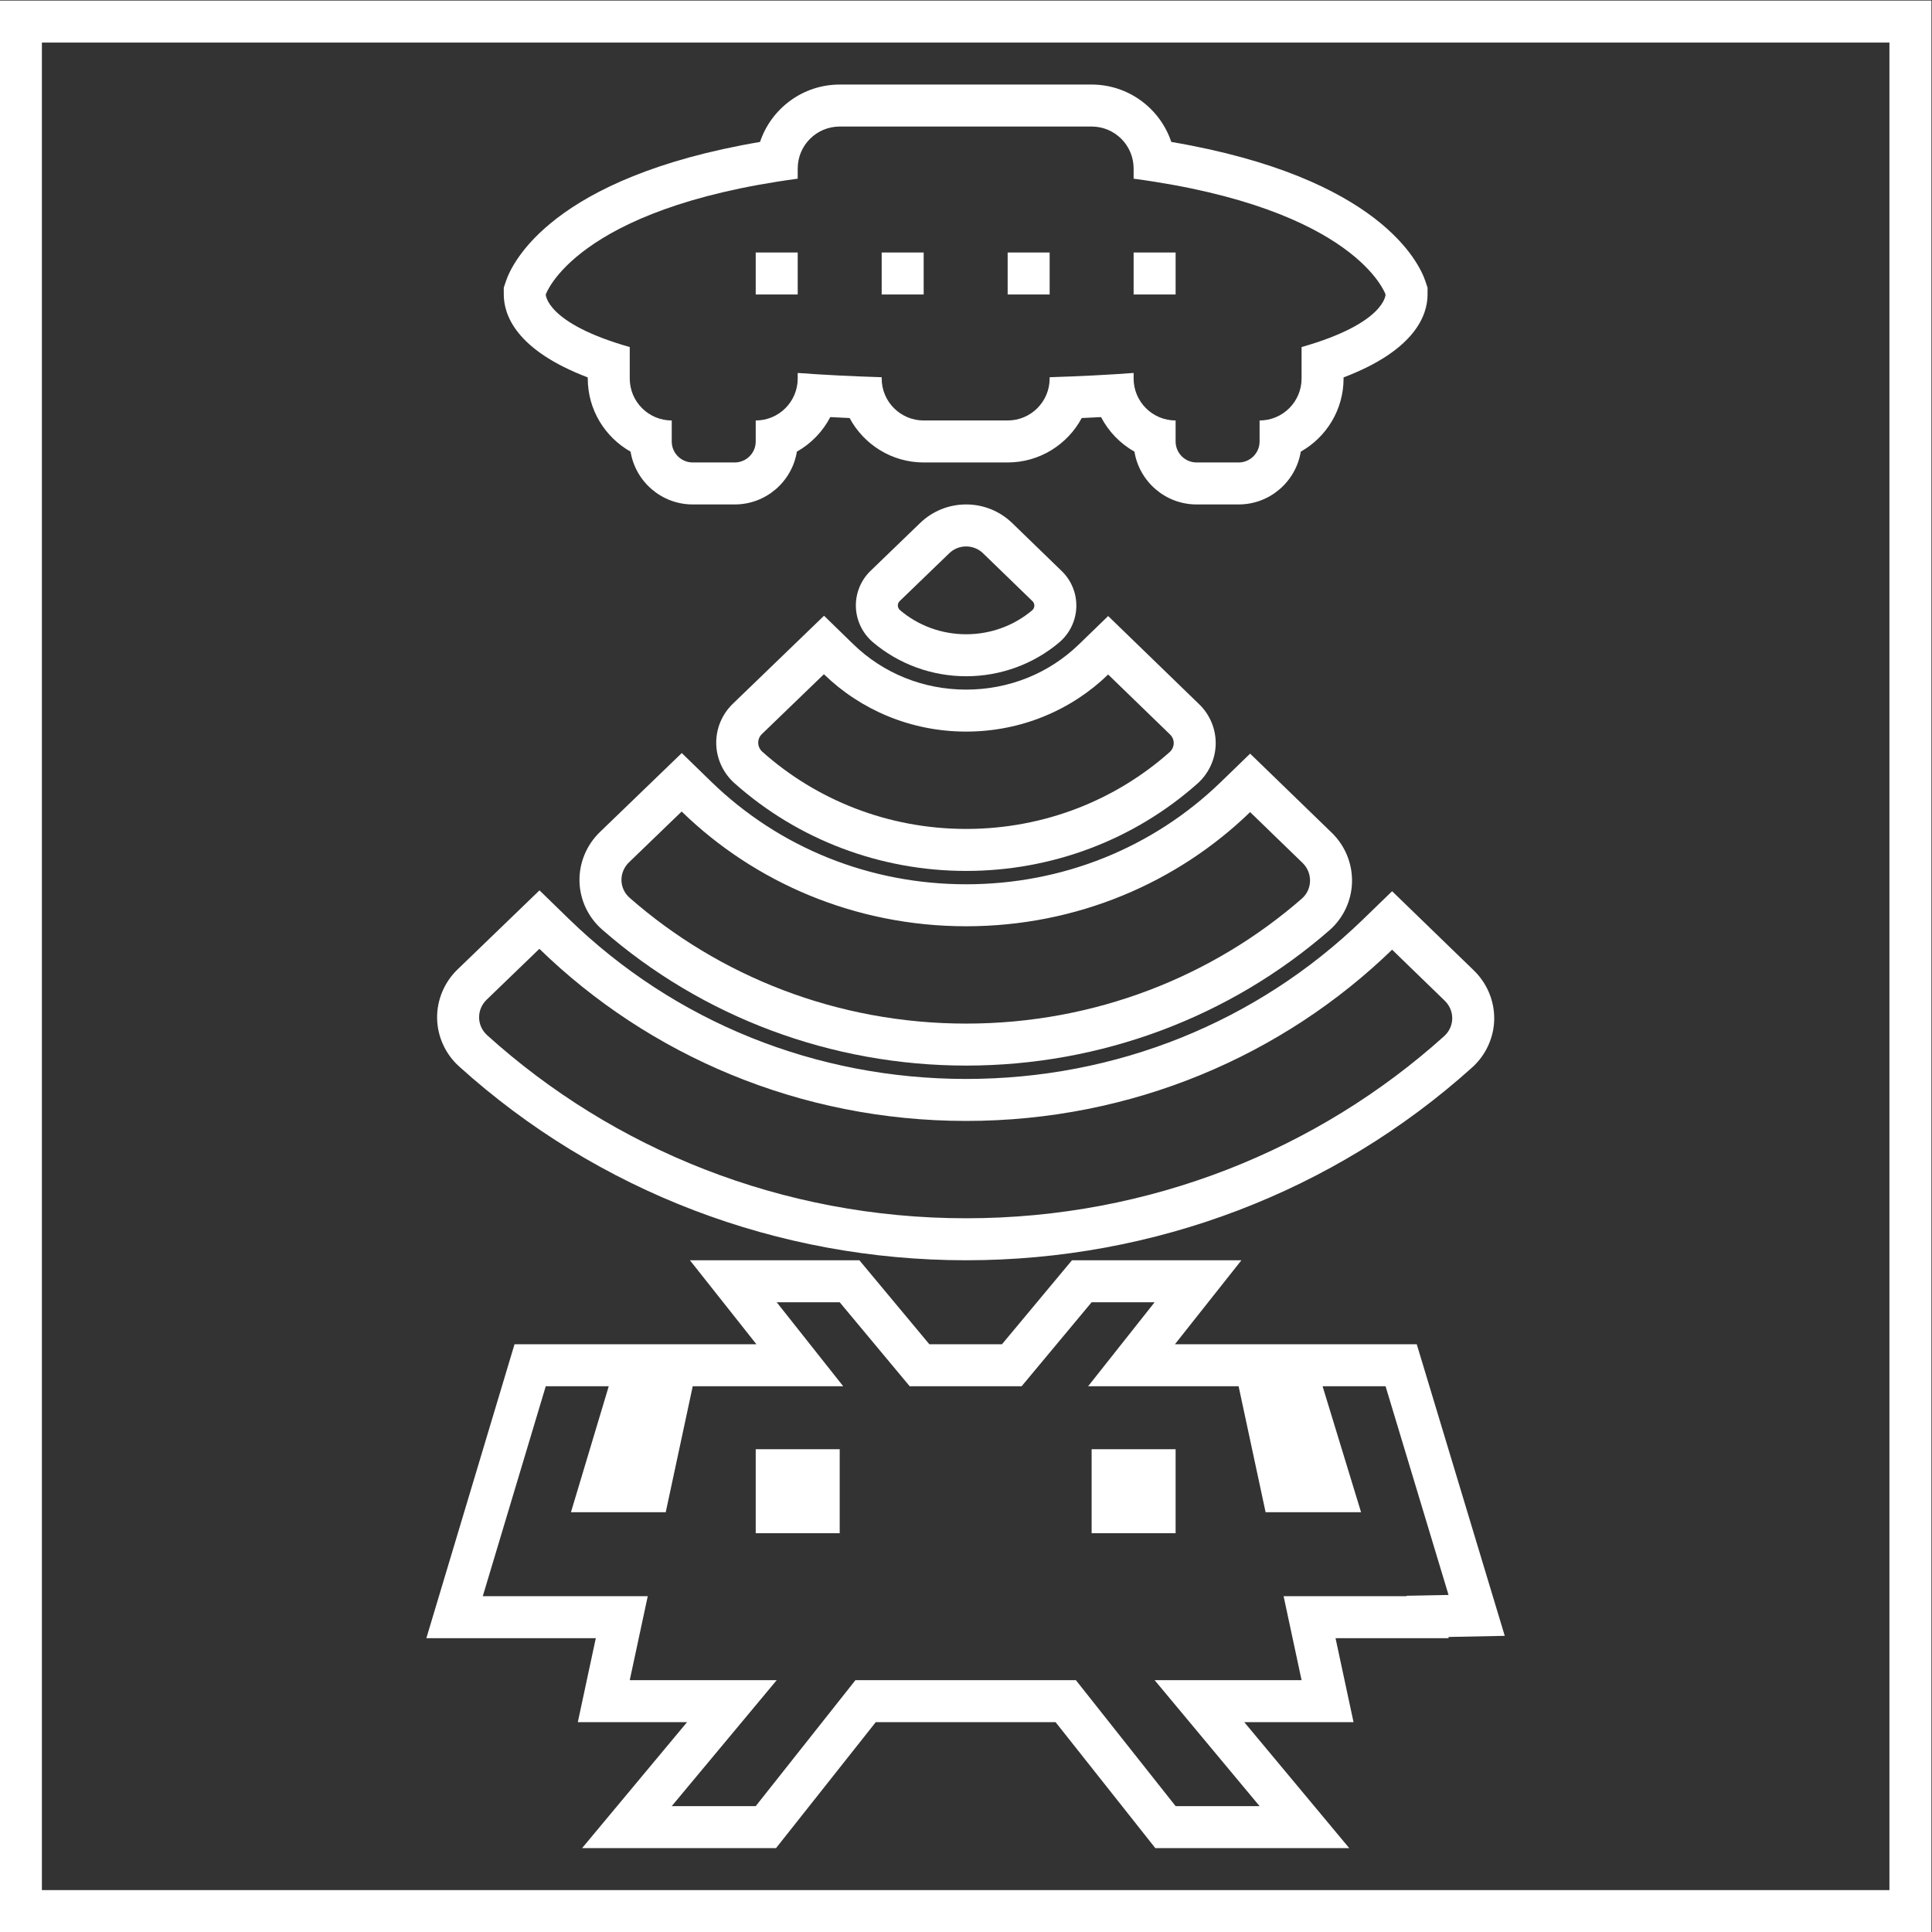 <?xml version="1.0" encoding="UTF-8" standalone="no"?>
<svg
   xmlns:dc="http://purl.org/dc/elements/1.1/"
   xmlns:cc="http://creativecommons.org/ns#"
   xmlns:rdf="http://www.w3.org/1999/02/22-rdf-syntax-ns#"
   xmlns:svg="http://www.w3.org/2000/svg"
   xmlns="http://www.w3.org/2000/svg"
   viewBox="0 0 245.333 245.333"
   height="245.333"
   width="245.333"
   xml:space="preserve"
   id="svg2"
   version="1.1"><rect x="0" y="0" width="245.333" height="245.333" fill="#333333" stroke="none"/><defs
     id="defs6"><clipPath
       id="clipPath18"
       clipPathUnits="userSpaceOnUse"><path
         id="path16"
         d="M 0,256 H 256 V 0 H 0 Z" /></clipPath></defs><g
     transform="matrix(1.333,0,0,-1.333,-48,293.333)"
     id="g10"><g
       id="g12"><g
         clip-path="url(#clipPath18)"
         id="g14"><g
           transform="translate(128.045,172)"
           id="g20"><path
             id="path22"
             style="fill:#ffffff;fill-opacity:1;fill-rule:nonzero;stroke:none"
             d="m 0,0 c -1.646,0 -3.204,-0.629 -4.388,-1.772 l -4.72,-4.555 c -0.928,-0.896 -1.437,-2.15 -1.395,-3.439 0.042,-1.296 0.634,-2.521 1.626,-3.361 2.463,-2.088 5.618,-3.239 8.88,-3.239 3.253,0 6.4,1.144 8.861,3.22 0.992,0.838 1.588,2.062 1.632,3.357 0.045,1.29 -0.461,2.544 -1.388,3.442 L 4.397,-1.781 C 3.211,-0.632 1.65,0 0,0 m 0,-4 c 0.582,0 1.164,-0.218 1.613,-0.653 l 4.711,-4.566 c 0.251,-0.243 0.226,-0.645 -0.04,-0.87 -1.681,-1.418 -3.877,-2.277 -6.281,-2.277 -2.41,0 -4.612,0.865 -6.295,2.29 -0.266,0.226 -0.29,0.628 -0.038,0.87 l 4.72,4.556 C -1.161,-4.217 -0.581,-4 0,-4" /></g><g
           transform="translate(114.508,161.398)"
           id="g24"><path
             id="path26"
             style="fill:#ffffff;fill-opacity:1;fill-rule:nonzero;stroke:none"
             d="m 0,0 -2.789,-2.692 -5.909,-5.703 c -1.027,-0.991 -1.6,-2.375 -1.572,-3.797 0.028,-1.429 0.66,-2.797 1.732,-3.753 6.049,-5.393 13.89,-8.364 22.079,-8.364 8.165,0 15.988,2.955 22.029,8.319 1.075,0.954 1.708,2.321 1.74,3.749 0.031,1.422 -0.539,2.807 -1.564,3.801 l -5.896,5.714 -2.785,2.698 -2.783,-2.698 c -2.868,-2.779 -6.682,-4.31 -10.741,-4.31 -4.07,0 -7.892,1.538 -10.763,4.332 z m -0.011,-5.57 c 3.467,-3.374 8.261,-5.466 13.552,-5.466 5.275,0 10.06,2.08 13.524,5.438 l 5.897,-5.715 c 0.486,-0.471 0.459,-1.236 -0.048,-1.686 -5.109,-4.537 -11.913,-7.31 -19.373,-7.31 -7.481,0 -14.302,2.789 -19.416,7.35 -0.506,0.451 -0.532,1.216 -0.045,1.687 l 5.909,5.702" /></g><g
           transform="translate(87.402,135.238)"
           id="g28"><path
             id="path30"
             style="fill:#ffffff;fill-opacity:1;fill-rule:nonzero;stroke:none"
             d="m 0,0 -2.789,-2.692 -5.02,-4.844 c -1.264,-1.22 -1.972,-2.917 -1.944,-4.656 0.029,-1.737 0.791,-3.406 2.091,-4.579 13.183,-11.909 30.339,-18.467 48.308,-18.467 17.917,0 35.035,6.523 48.202,18.368 1.302,1.172 2.068,2.839 2.1,4.575 0.032,1.739 -0.673,3.438 -1.934,4.66 l -5.01,4.855 -2.783,2.697 -2.784,-2.697 c -10.105,-9.793 -23.526,-15.186 -37.791,-15.186 -14.305,0 -27.753,5.42 -37.868,15.263 z m -0.011,-5.57 c 10.401,-10.121 24.787,-16.396 40.657,-16.396 15.828,0 30.179,6.239 40.575,16.314 l 5.008,-4.855 c 0.98,-0.949 0.958,-2.477 -0.056,-3.389 -11.958,-10.757 -27.964,-17.342 -45.527,-17.342 -17.613,0 -33.659,6.624 -45.627,17.434 -1.012,0.914 -1.031,2.443 -0.05,3.39 l 5.02,4.844" /></g><g
           transform="translate(100.956,148.318)"
           id="g32"><path
             id="path34"
             style="fill:#ffffff;fill-opacity:1;fill-rule:nonzero;stroke:none"
             d="m 0,0 -2.789,-2.691 -5.009,-4.834 c -1.279,-1.235 -1.988,-2.951 -1.946,-4.709 0.042,-1.746 0.825,-3.412 2.149,-4.573 9.543,-8.362 21.862,-12.966 34.688,-12.966 12.789,0 25.08,4.58 34.61,12.895 1.317,1.149 2.099,2.815 2.145,4.568 0.046,1.766 -0.655,3.484 -1.924,4.713 l -4.998,4.844 -2.784,2.697 -2.783,-2.697 c -6.486,-6.286 -15.105,-9.748 -24.266,-9.748 -9.187,0 -17.822,3.48 -24.315,9.798 z m -0.011,-5.57 c 6.934,-6.748 16.524,-10.931 27.104,-10.931 10.551,0 20.119,4.159 27.049,10.876 l 4.999,-4.845 c 0.967,-0.936 0.945,-2.509 -0.068,-3.394 -8.481,-7.4 -19.698,-11.909 -31.98,-11.909 -12.319,0 -23.563,4.536 -32.051,11.975 -1.031,0.903 -1.048,2.443 -0.062,3.395 l 5.009,4.833" /></g><g
           transform="translate(140,212)"
           id="g36"><path
             id="path38"
             style="fill:#ffffff;fill-opacity:1;fill-rule:nonzero;stroke:none"
             d="m 0,0 h -24 c -3.526,0 -6.527,-2.293 -7.589,-5.466 -19.893,-3.385 -23.639,-11.582 -24.203,-13.26 l -0.209,-0.623 10e-4,-0.657 c 0.003,-1.907 1.122,-5.275 8,-7.892 L -48,-28 c 0,-2.987 1.646,-5.598 4.079,-6.971 C -43.456,-37.82 -40.978,-40 -38,-40 h 4 c 2.978,0 5.456,2.18 5.921,5.029 1.354,0.764 2.464,1.911 3.182,3.293 0.604,-0.033 1.218,-0.063 1.841,-0.091 1.35,-2.516 4.007,-4.231 7.056,-4.231 h 8 c 3.05,0 5.706,1.715 7.056,4.231 0.623,0.028 1.237,0.058 1.84,0.091 0.719,-1.382 1.83,-2.529 3.182,-3.293 C 4.544,-37.82 7.022,-40 10,-40 h 4 c 2.978,0 5.456,2.18 5.922,5.029 C 22.354,-33.598 24,-30.987 24,-28 v 0.102 c 6.878,2.617 7.997,5.986 8,7.892 l 10e-4,0.657 -0.209,0.623 C 31.228,-17.048 27.481,-8.851 7.589,-5.466 6.526,-2.293 3.526,0 0,0 m -32,-20 h 4 v 4 h -4 z m 12,0 h 4 v 4 h -4 z m 12,0 h 4 v 4 h -4 z m 12,0 h 4 v 4 H 4 Z M 0,-4 c 2.209,0 4,-1.791 4,-4 V -8.967 C 25.25,-11.815 28,-20 28,-20 c 0,0 -0.004,-2.735 -8,-5.006 V -28 c 0,-2.209 -1.791,-4 -4,-4 v -2 c 0,-1.104 -0.896,-2 -2,-2 h -4 c -1.104,0 -2,0.896 -2,2 v 2 c -2.209,0 -4,1.791 -4,4 v 0.527 C 1.587,-27.652 -1.078,-27.79 -4,-27.88 V -28 c 0,-2.209 -1.791,-4 -4,-4 h -8 c -2.209,0 -4,1.791 -4,4 v 0.12 c -2.922,0.09 -5.587,0.228 -8,0.407 V -28 c 0,-2.209 -1.791,-4 -4,-4 v -2 c 0,-1.104 -0.896,-2 -2,-2 h -4 c -1.104,0 -2,0.896 -2,2 v 2 c -2.209,0 -4,1.791 -4,4 v 2.994 c -7.996,2.271 -8,5.006 -8,5.006 0,0 2.75,8.185 24,11.033 V -8 c 0,2.209 1.791,4 4,4 H 0" /></g><path
           id="path40"
           style="fill:#ffffff;fill-opacity:1;fill-rule:nonzero;stroke:none"
           d="M 220,220 H 36 V 36 H 220 Z M 216,40 H 40 v 176 h 176 z" /><g
           transform="translate(154.269,100)"
           id="g42"><path
             id="path44"
             style="fill:#ffffff;fill-opacity:1;fill-rule:nonzero;stroke:none"
             d="m 0,0 h -8.269 -6 -1.873 l -1.2,-1.439 L -22.809,-8 h -6.92 L -35.196,-1.439 -36.395,0 h -1.874 -6 -8.268 l 5.132,-6.482 1.201,-1.518 h -6.065 -2.624 -5.376 -6 -2.976 l -0.855,-2.851 -6,-20 -1.545,-5.149 h 5.376 4 2 4.767 L -62.18,-39.162 -63.216,-44 h 4.947 5.46 l -4.532,-5.439 -5.468,-6.561 h 8.54 8 1.936 l 1.201,1.518 8.299,10.482 h 17.129 l 8.3,-10.482 1.2,-1.518 h 1.935 8 8.54 L 4.805,-49.439 0.271,-44 h 5.46 4.949 L 9.643,-39.162 8.965,-36 h 6.766 4 v 0.116 l 0.08,10e-4 5.274,0.105 -1.524,5.05 -6,19.883 L 16.702,-8 h -2.971 -6 -4.766 -3.234 -6.064 l 1.2,1.518 z m -8.269,-4 -6.333,-8 h 14.333 l 2.572,-12 h 9.093 l -3.665,12 h 6 l 6,-19.884 -4,-0.078 V -32 H 4.018 l 1.713,-8 h -14 l 10,-12 h -8 l -9.5,12 h -21 l -9.5,-12 h -8 l 10,12 h -14 l 1.715,8 h -9.715 -2 -4 l 6,20 h 6 l -3.6,-12 h 9.029 l 2.571,12 h 14.334 l -6.334,8 h 6 l 6.667,-8 h 10.666 l 6.667,8 z" /></g><path
           id="path46"
           style="fill:#ffffff;fill-opacity:1;fill-rule:nonzero;stroke:none"
           d="m 140,74 h 8 v 8 h -8 z" /><path
           id="path48"
           style="fill:#ffffff;fill-opacity:1;fill-rule:nonzero;stroke:none"
           d="m 108,74 h 8 v 8 h -8 z" /></g></g></g></svg>